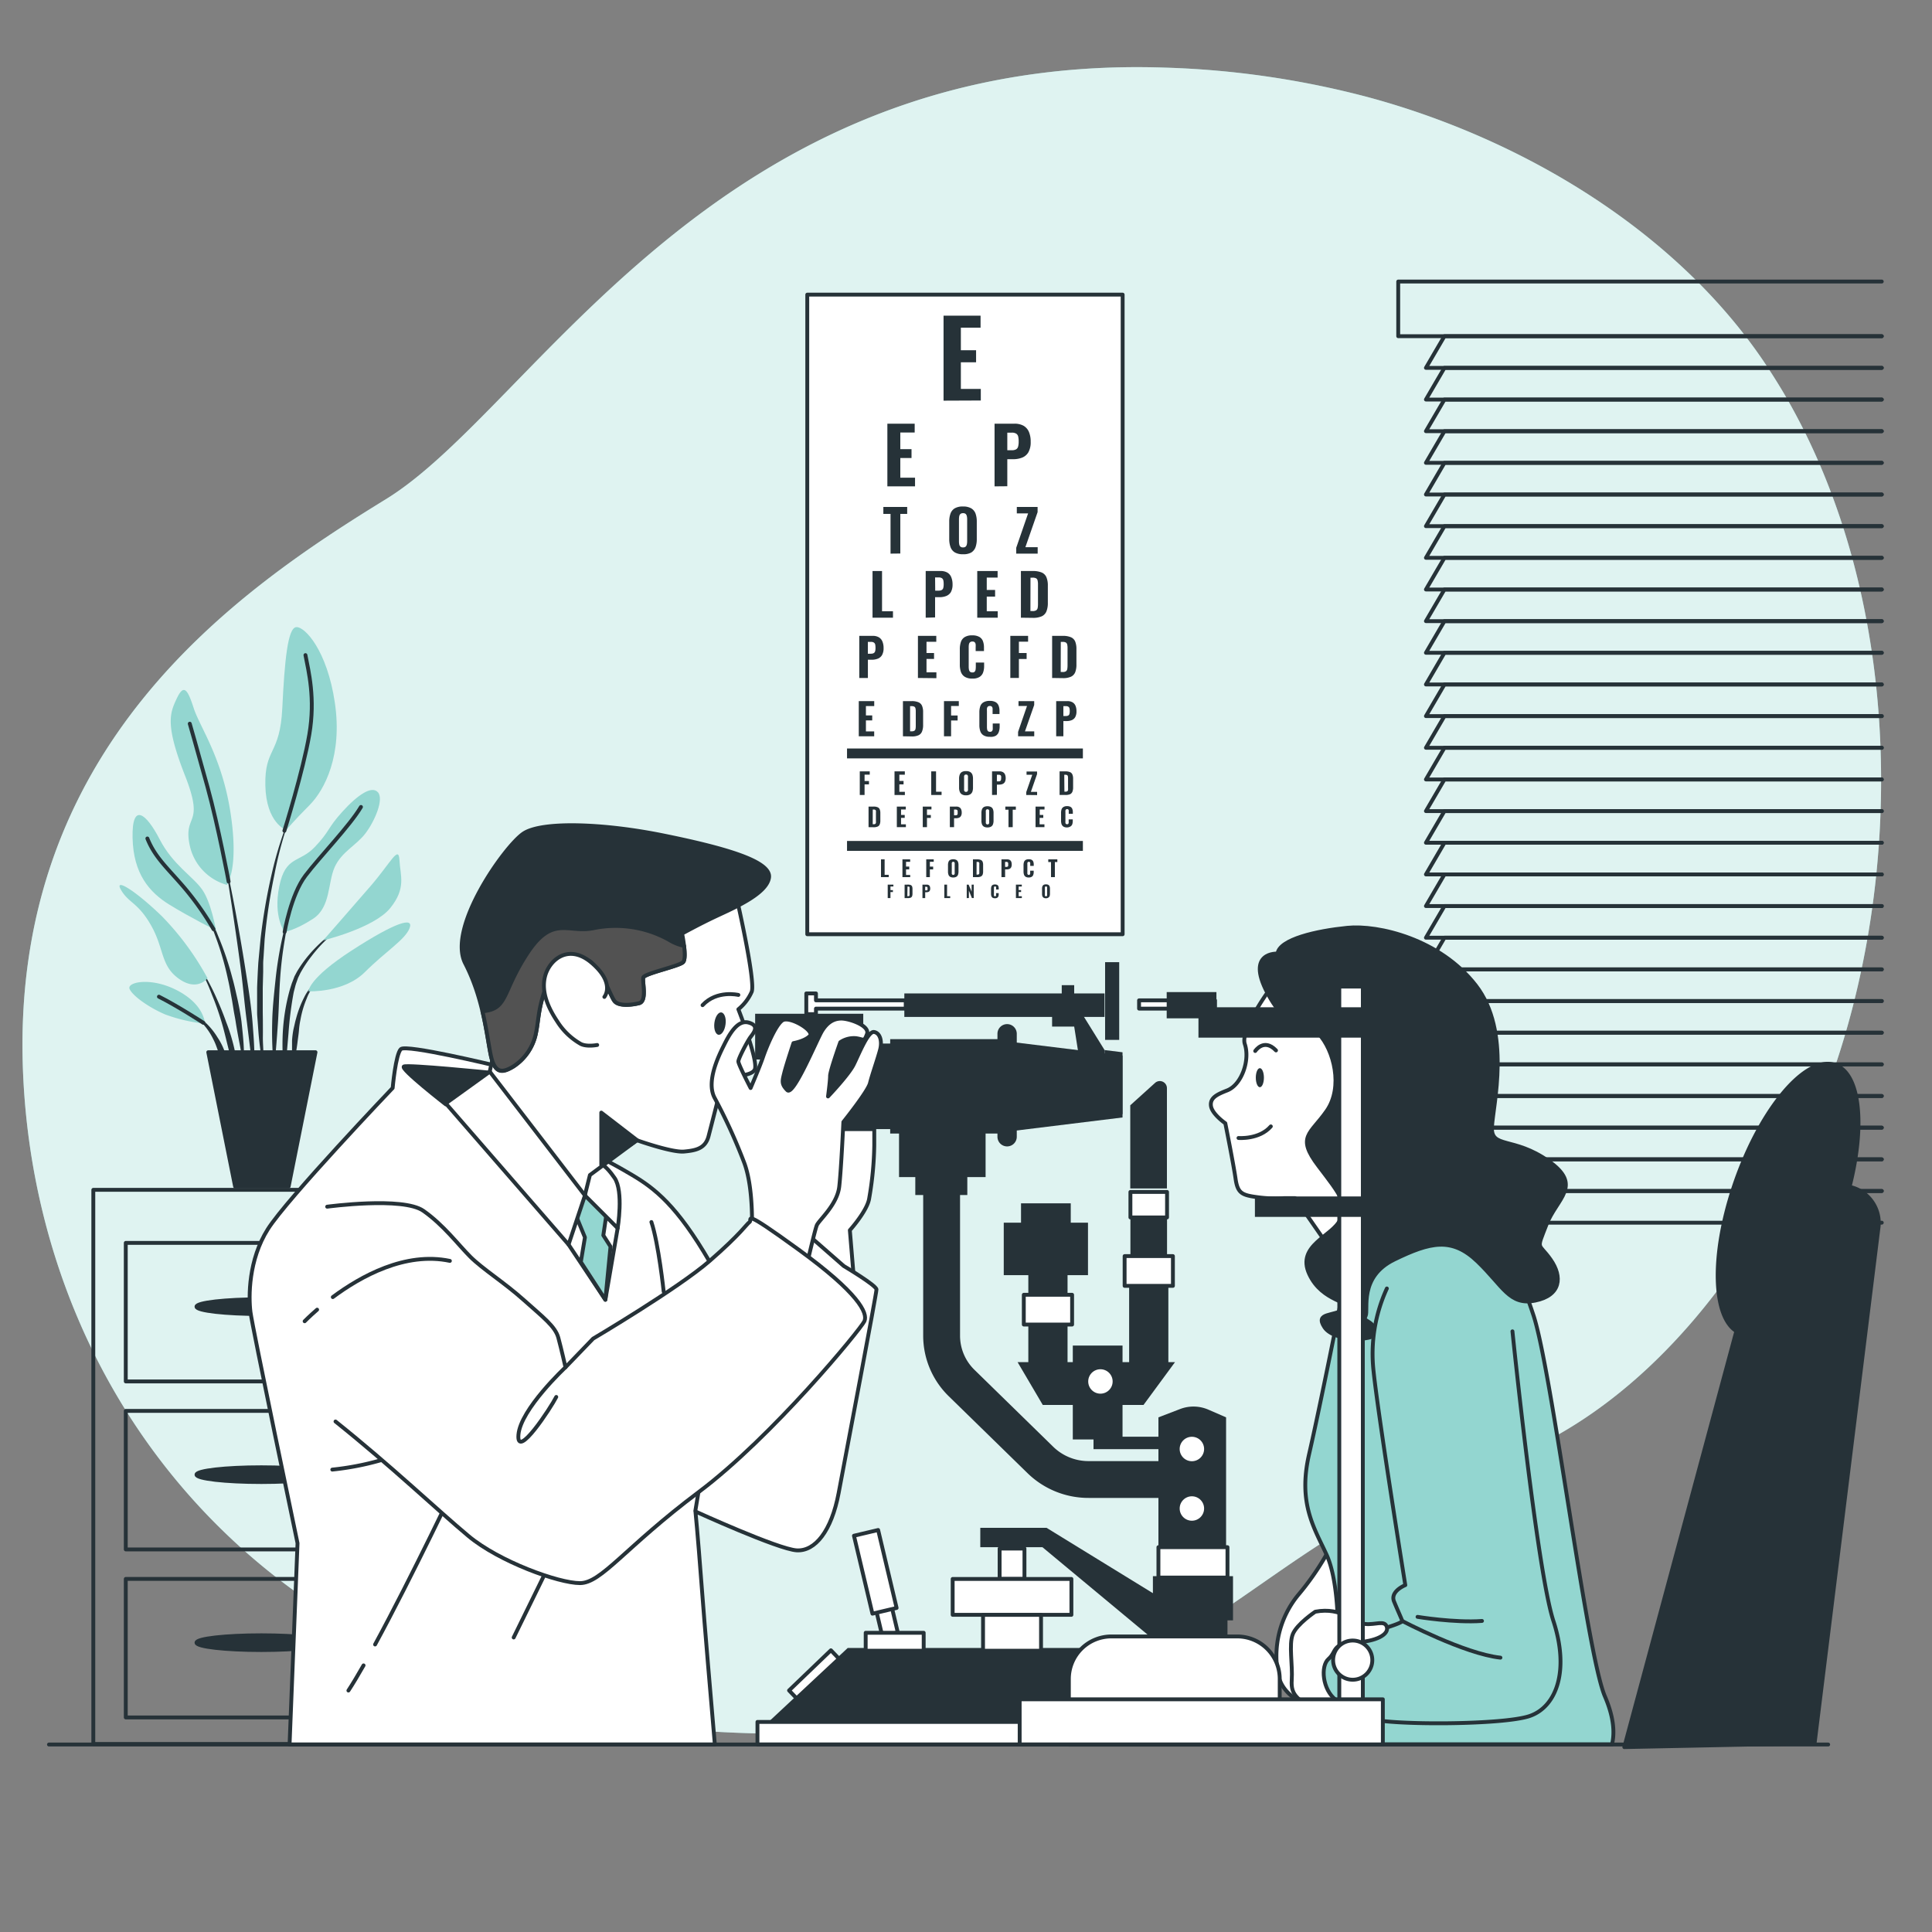 <svg xmlns="http://www.w3.org/2000/svg" viewBox="0 0 500 500"><rect x="0" y="0" width="500" height="500" fill="#808080" stroke="none"/><g id="freepik--background-simple--inject-154"><path d="M461.52,101.55q-2.38-4-5-7.9c-23.18-34.34-63.07-57.84-102.31-68.46a231.87,231.87,0,0,0-52.71-7.69c-116.62-3.95-163.07,88-201.61,111.68S2.07,193.41,6,278.4s65.22,165,183.81,170S316.33,400,382.54,380.19c43.82-13.08,75-57.26,90.2-98.09C493.52,226.46,492.54,154.19,461.52,101.55Z" style="fill:#93D6D0"></path><path d="M461.52,101.55q-2.38-4-5-7.9c-23.18-34.34-63.07-57.84-102.31-68.46a231.87,231.87,0,0,0-52.71-7.69c-116.62-3.95-163.07,88-201.61,111.68S2.07,193.41,6,278.4s65.22,165,183.81,170S316.33,400,382.54,380.19c43.82-13.08,75-57.26,90.2-98.09C493.52,226.46,492.54,154.19,461.52,101.55Z" style="fill:#fff;opacity:0.7"></path></g><g id="freepik--Window--inject-154"><polyline points="487 95.2 369.03 95.2 373.82 87.01 487 87.01" style="fill:none;stroke:#263238;stroke-linecap:round;stroke-linejoin:round"></polyline><polyline points="487 103.4 369.03 103.4 373.82 95.2 487 95.2" style="fill:none;stroke:#263238;stroke-linecap:round;stroke-linejoin:round"></polyline><polyline points="487 111.59 369.03 111.59 373.82 103.4 487 103.4" style="fill:none;stroke:#263238;stroke-linecap:round;stroke-linejoin:round"></polyline><polyline points="487 119.78 369.03 119.78 373.82 111.59 487 111.59" style="fill:none;stroke:#263238;stroke-linecap:round;stroke-linejoin:round"></polyline><polyline points="487 127.98 369.03 127.98 373.82 119.78 487 119.78" style="fill:none;stroke:#263238;stroke-linecap:round;stroke-linejoin:round"></polyline><polyline points="487 136.17 369.03 136.17 373.82 127.98 487 127.98" style="fill:none;stroke:#263238;stroke-linecap:round;stroke-linejoin:round"></polyline><polyline points="487 144.36 369.03 144.36 373.82 136.17 487 136.17" style="fill:none;stroke:#263238;stroke-linecap:round;stroke-linejoin:round"></polyline><polyline points="487 152.56 369.03 152.56 373.82 144.36 487 144.36" style="fill:none;stroke:#263238;stroke-linecap:round;stroke-linejoin:round"></polyline><polyline points="487 160.75 369.03 160.75 373.82 152.56 487 152.56" style="fill:none;stroke:#263238;stroke-linecap:round;stroke-linejoin:round"></polyline><polyline points="487 168.94 369.03 168.94 373.82 160.75 487 160.75" style="fill:none;stroke:#263238;stroke-linecap:round;stroke-linejoin:round"></polyline><polyline points="487 177.14 369.03 177.14 373.82 168.94 487 168.94" style="fill:none;stroke:#263238;stroke-linecap:round;stroke-linejoin:round"></polyline><polyline points="487 185.33 369.03 185.33 373.82 177.14 487 177.14" style="fill:none;stroke:#263238;stroke-linecap:round;stroke-linejoin:round"></polyline><polyline points="487 193.52 369.03 193.52 373.82 185.33 487 185.33" style="fill:none;stroke:#263238;stroke-linecap:round;stroke-linejoin:round"></polyline><polyline points="487 201.72 369.03 201.72 373.82 193.52 487 193.52" style="fill:none;stroke:#263238;stroke-linecap:round;stroke-linejoin:round"></polyline><polyline points="487 209.91 369.03 209.91 373.82 201.72 487 201.72" style="fill:none;stroke:#263238;stroke-linecap:round;stroke-linejoin:round"></polyline><polyline points="487 218.1 369.03 218.1 373.82 209.91 487 209.91" style="fill:none;stroke:#263238;stroke-linecap:round;stroke-linejoin:round"></polyline><polyline points="487 226.3 369.03 226.3 373.82 218.1 487 218.1" style="fill:none;stroke:#263238;stroke-linecap:round;stroke-linejoin:round"></polyline><polyline points="487 234.49 369.03 234.49 373.82 226.3 487 226.3" style="fill:none;stroke:#263238;stroke-linecap:round;stroke-linejoin:round"></polyline><polyline points="487 242.68 369.03 242.68 373.82 234.49 487 234.49" style="fill:none;stroke:#263238;stroke-linecap:round;stroke-linejoin:round"></polyline><polyline points="487 250.88 369.03 250.88 373.82 242.68 487 242.68" style="fill:none;stroke:#263238;stroke-linecap:round;stroke-linejoin:round"></polyline><polyline points="487 259.07 369.03 259.07 373.82 250.88 487 250.88" style="fill:none;stroke:#263238;stroke-linecap:round;stroke-linejoin:round"></polyline><polyline points="487 267.26 369.03 267.26 373.82 259.07 487 259.07" style="fill:none;stroke:#263238;stroke-linecap:round;stroke-linejoin:round"></polyline><polyline points="487 275.46 369.03 275.46 373.82 267.26 487 267.26" style="fill:none;stroke:#263238;stroke-linecap:round;stroke-linejoin:round"></polyline><polyline points="487 283.65 369.03 283.65 373.82 275.46 487 275.46" style="fill:none;stroke:#263238;stroke-linecap:round;stroke-linejoin:round"></polyline><polyline points="487 291.84 369.03 291.84 373.82 283.65 487 283.65" style="fill:none;stroke:#263238;stroke-linecap:round;stroke-linejoin:round"></polyline><polyline points="487 300.04 369.03 300.04 373.82 291.84 487 291.84" style="fill:none;stroke:#263238;stroke-linecap:round;stroke-linejoin:round"></polyline><polyline points="487 308.23 369.03 308.23 373.82 300.04 487 300.04" style="fill:none;stroke:#263238;stroke-linecap:round;stroke-linejoin:round"></polyline><polyline points="487 316.43 369.03 316.43 373.82 308.23 487 308.23" style="fill:none;stroke:#263238;stroke-linecap:round;stroke-linejoin:round"></polyline><polyline points="487 72.86 361.86 72.86 361.86 87.01 487 87.01" style="fill:none;stroke:#263238;stroke-linecap:round;stroke-linejoin:round"></polyline></g><g id="freepik--Plant--inject-154"><path d="M75.53,210.27h0a.08.08,0,0,0,0-.1.07.07,0,0,0-.1,0,98.32,98.32,0,0,0-5.13,16.08A149.31,149.31,0,0,0,67.43,243l-.4,4.22c-.06.7-.14,1.4-.19,2.11l-.12,2.11c-.06,1.41-.14,2.82-.18,4.23l0,4.24,0,2.12c0,.7.08,1.4.13,2.11.11,1.41.19,2.82.32,4.22.27,2.81.7,5.6,1.13,8.38,0,0,0,.07.07.06a.08.08,0,0,0,.08-.07h0c0-1.42-.07-2.82-.1-4.22s-.16-2.81-.14-4.21,0-2.8,0-4.21L68,262l0-2.1,0-4.2.11-4.2,0-2.1c0-.7.08-1.39.12-2.09l.26-4.19A150.77,150.77,0,0,1,71,226.45,97.69,97.69,0,0,1,75.53,210.27Z" style="fill:#263238"></path><path d="M76.13,232.22a.07.07,0,0,0,0-.09.06.06,0,0,0-.09,0,100.91,100.91,0,0,0-3,10.66,98.46,98.46,0,0,0-1.76,11c-.38,3.67-.79,7.35-.84,11a93.26,93.26,0,0,0,.39,11.08.09.09,0,0,0,.07.06.06.06,0,0,0,.08-.06c.43-3.68.69-7.35.94-11s.3-7.34.54-11A98,98,0,0,1,73.73,243,96.92,96.92,0,0,1,76.13,232.22Z" style="fill:#263238"></path><path d="M88.3,239.94a.07.07,0,0,0-.11,0A36.85,36.85,0,0,0,80.06,247a32.38,32.38,0,0,0-3.18,4.42l-.66,1.24L75.71,254c-.18.42-.31.86-.45,1.3s-.27.87-.39,1.31a52.35,52.35,0,0,0-1.69,10.73,63,63,0,0,0,.41,10.81.07.07,0,0,0,.07.07.08.08,0,0,0,.08-.07l.92-10.7A94.77,94.77,0,0,1,76,256.85c.1-.43.22-.85.33-1.28a12.28,12.28,0,0,1,.37-1.26l.44-1.24.56-1.17a31.79,31.79,0,0,1,2.91-4.42A36.92,36.92,0,0,1,88.27,240h0A.08.08,0,0,0,88.3,239.94Z" style="fill:#263238"></path><path d="M82.41,253.69a11.81,11.81,0,0,0-3.7,4.44,26.86,26.86,0,0,0-2.08,5.45c-.14.47-.26.94-.36,1.42l-.33,1.42a23.52,23.52,0,0,0-.36,2.89c0,1,0,1.94,0,2.91a25.68,25.68,0,0,0,.38,2.89.09.09,0,0,0,.06.06.08.08,0,0,0,.09-.06,24,24,0,0,0,.51-2.85c.16-.94.3-1.88.41-2.81s.27-1.87.34-2.81.2-1.87.4-2.79a25.54,25.54,0,0,1,1.59-5.4,12,12,0,0,1,3.1-4.64h0a.08.08,0,0,0,0-.1A.07.07,0,0,0,82.41,253.69Z" style="fill:#263238"></path><path d="M65.34,264.41c-.4-4.75-1.18-9.46-1.92-14.16s-1.56-9.39-2.42-14.06-1.82-9.34-2.83-14a.09.09,0,0,0-.09-.06.08.08,0,0,0-.06.09c.81,4.68,1.55,9.38,2.25,14.08s1.38,9.4,2,14.11,1,9.44,1.63,14.14l1.74,14.14a.07.07,0,0,0,.14,0c.06-1.19.06-2.39.09-3.58s0-2.38-.07-3.58C65.72,269.16,65.52,266.78,65.34,264.41Z" style="fill:#263238"></path><path d="M62.49,264.34c-.25-1.88-.6-3.75-1-5.62L60.87,256c-.22-.93-.43-1.85-.7-2.77a79.2,79.2,0,0,0-3.63-10.8L56,241.07l-.63-1.28c-.4-.86-.89-1.68-1.35-2.51a21.68,21.68,0,0,0-3.43-4.54.07.07,0,0,0-.1,0,.08.08,0,0,0,0,.1h0a21,21,0,0,1,3.14,4.65c.41.84.85,1.67,1.2,2.55l.56,1.29.49,1.32A76.51,76.51,0,0,1,59,253.47c.43,1.82.72,3.69,1.07,5.53l.45,2.78c.16.93.36,1.85.49,2.78.29,1.86.64,3.71,1,5.57s.63,3.72,1,5.58a.07.07,0,0,0,.07.06.08.08,0,0,0,.08-.07c0-1.9,0-3.8-.13-5.69S62.69,266.23,62.49,264.34Z" style="fill:#263238"></path><path d="M58.56,264.58c-.88-2.49-1.9-4.93-3-7.32a62.92,62.92,0,0,0-3.78-6.94.1.1,0,0,0-.1,0,.09.09,0,0,0,0,.11,62.82,62.82,0,0,1,3.23,7.15c1,2.43,1.84,4.89,2.57,7.4s1.27,5.05,1.94,7.56,1.26,5.05,2,7.6a.08.08,0,0,0,.08.05.07.07,0,0,0,.07-.07,37.31,37.31,0,0,0-.74-7.9A47.86,47.86,0,0,0,58.56,264.58Z" style="fill:#263238"></path><path d="M58.4,272.88a17.12,17.12,0,0,0-2.09-4.38,18.25,18.25,0,0,0-3.05-3.79,14.38,14.38,0,0,0-1.93-1.46,8.39,8.39,0,0,0-2.2-1,.07.07,0,0,0-.08,0,.08.08,0,0,0,0,.1h0a11.12,11.12,0,0,1,3.65,2.83,17,17,0,0,1,2.53,3.85c.72,1.36,1.1,2.87,1.72,4.28.28.72.56,1.44.88,2.16a18.26,18.26,0,0,0,1,2.2h0a.08.08,0,0,0,.15,0,19.74,19.74,0,0,0-.09-2.43C58.76,274.46,58.59,273.67,58.4,272.88Z" style="fill:#263238"></path><path d="M58.69,229a13.53,13.53,0,0,1-9.58-10.18c-1.79-8.38,4-4.79-1.19-18s-4-16.17-2.2-20,2.79-2.6,4.39,2.39,7.39,12.78,9.58,27.35S58.69,229,58.69,229Z" style="fill:#93D6D0"></path><path d="M74.06,214.83s-5.19-1.8-5.39-11.58,3.8-7.78,4.39-20,1.4-20.75,3.6-20.95,8,6,10,19.56-2.6,22.55-6.59,26.54S74.06,214.83,74.06,214.83Z" style="fill:#93D6D0"></path><path d="M55.9,240.78s-1.2-7.19-3.59-10.58-7.59-6.39-11-13-7.19-9.78-7-.4,4.39,14.17,9.58,17.36S55.9,240.78,55.9,240.78Z" style="fill:#93D6D0"></path><path d="M53.7,253.15a72,72,0,0,0-11.77-16c-7-6.78-12.58-10.17-10.58-6.78s4.39,3.19,7.78,9.18,2.4,10.38,7.19,13.77S53.7,253.15,53.7,253.15Z" style="fill:#93D6D0"></path><path d="M53.1,264.93c-.19-.6-.39-5-7.18-8.58s-13.17-2.2-12.38-.4,5,4.79,9.19,6.58A42.2,42.2,0,0,0,53.1,264.93Z" style="fill:#93D6D0"></path><path d="M73.66,241.18s-3-3.8-1.39-11.78,5.19-6,9.18-10.18,3.19-4.79,7.18-9.18,7.59-6.79,9.18-5-.79,7.39-3.19,10.58-6.19,4.79-8,8.78-1,10.38-5.59,13.37S73.66,241.18,73.66,241.18Z" style="fill:#93D6D0"></path><path d="M83.64,243.37S90.83,235.19,96,229.2s7.18-10.58,7.38-6.59S105.2,229.8,101,235,83.64,243.37,83.64,243.37Z" style="fill:#93D6D0"></path><path d="M79.85,256.55S79.65,253.35,91,246s16.16-8.79,15-5.79-6.19,6-11.58,11.38S79.85,256.55,79.85,256.55Z" style="fill:#93D6D0"></path><path d="M59.17,228.15s-2.67-14.32-5.47-24.5-4.59-16.36-4.59-16.36" style="fill:none;stroke:#263238;stroke-linecap:round;stroke-linejoin:round"></path><path d="M73.6,215s4.85-15.52,6.45-24.9-.2-16.37-1-20.56" style="fill:none;stroke:#263238;stroke-linecap:round;stroke-linejoin:round"></path><path d="M55.27,240.48A75.1,75.1,0,0,0,47.92,230c-4.4-5.19-7.79-8-9.78-13" style="fill:none;stroke:#263238;stroke-linecap:round;stroke-linejoin:round"></path><path d="M73.66,241.18s1.6-9.58,5.39-14.57,11.38-12.78,14.37-17.77" style="fill:none;stroke:#263238;stroke-linecap:round;stroke-linejoin:round"></path><path d="M52.64,264.71s-6.72-4.37-11.51-6.77" style="fill:none;stroke:#263238;stroke-linecap:round;stroke-linejoin:round"></path><polygon points="74.71 307.04 60.84 307.04 53.9 272.31 81.65 272.31 74.71 307.04" style="fill:#263238;stroke:#263238;stroke-linecap:round;stroke-linejoin:round"></polygon></g><g id="freepik--Furniture--inject-154"><rect x="24.15" y="307.93" width="86.91" height="143.41" style="fill:none;stroke:#263238;stroke-linecap:round;stroke-linejoin:round"></rect><rect x="32.55" y="321.66" width="70.18" height="35.85" style="fill:none;stroke:#263238;stroke-linecap:round;stroke-linejoin:round"></rect><ellipse cx="67.63" cy="338.16" rx="16.78" ry="1.91" style="fill:#263238;stroke:#263238;stroke-linecap:round;stroke-linejoin:round"></ellipse><rect x="32.55" y="365.14" width="70.18" height="35.85" style="fill:none;stroke:#263238;stroke-linecap:round;stroke-linejoin:round"></rect><path d="M84.42,381.64c0,1.05-7.52,1.91-16.79,1.91s-16.78-.86-16.78-1.91,7.52-1.91,16.78-1.91S84.42,380.59,84.42,381.64Z" style="fill:#263238;stroke:#263238;stroke-linecap:round;stroke-linejoin:round"></path><rect x="32.55" y="408.62" width="70.18" height="35.85" style="fill:none;stroke:#263238;stroke-linecap:round;stroke-linejoin:round"></rect><ellipse cx="67.63" cy="425.12" rx="16.78" ry="1.91" style="fill:#263238;stroke:#263238;stroke-linecap:round;stroke-linejoin:round"></ellipse></g><g id="freepik--Poster--inject-154"><rect x="208.92" y="76.25" width="81.62" height="165.53" style="fill:#fff;stroke:#263238;stroke-linecap:round;stroke-linejoin:round"></rect><path d="M244.19,103.69v-22h9.58V84.8h-5.1v5.84h3.94v3.12h-3.94v6.89h5.16v3Z" style="fill:#263238"></path><path d="M229.65,125.87V109.65h7.07v2.28H233v4.31h2.9v2.3H233v5.09h3.81v2.24Z" style="fill:#263238"></path><path d="M230.47,143.28V133h-1.86V131.2h6.17V133H233v10.25Z" style="fill:#263238"></path><path d="M249.22,143.44a4.08,4.08,0,0,1-2.1-.47A2.65,2.65,0,0,1,246,141.6a6.08,6.08,0,0,1-.34-2.12V135a6.08,6.08,0,0,1,.34-2.12,2.58,2.58,0,0,1,1.11-1.34,4.09,4.09,0,0,1,2.1-.46,4.15,4.15,0,0,1,2.13.47,2.64,2.64,0,0,1,1.12,1.34,6,6,0,0,1,.33,2.11v4.51a6.09,6.09,0,0,1-.33,2.12,2.71,2.71,0,0,1-1.12,1.37A4.15,4.15,0,0,1,249.22,143.44Zm0-1.77a1,1,0,0,0,.71-.22,1.14,1.14,0,0,0,.29-.58,3.81,3.81,0,0,0,.08-.78v-5.72a3.79,3.79,0,0,0-.08-.77,1.18,1.18,0,0,0-.29-.58,1,1,0,0,0-.71-.21,1,1,0,0,0-.67.21,1.11,1.11,0,0,0-.3.58,4.69,4.69,0,0,0-.07.77v5.72a3.84,3.84,0,0,0,.07.78,1,1,0,0,0,.29.58A.93.93,0,0,0,249.22,141.67Z" style="fill:#263238"></path><path d="M225.81,159.86V147.78h2.46v10.41h2.83v1.67Z" style="fill:#263238"></path><path d="M222.38,175.46v-10.9h3.46a3.06,3.06,0,0,1,1.6.37,2.25,2.25,0,0,1,.92,1.07,4.3,4.3,0,0,1,.31,1.7,3.6,3.6,0,0,1-.4,1.83,2.21,2.21,0,0,1-1.08.93,4.32,4.32,0,0,1-1.58.28h-1v4.72Zm2.22-6.28h.78a1.52,1.52,0,0,0,.75-.16.84.84,0,0,0,.36-.49,3.38,3.38,0,0,0,.09-.86,4.89,4.89,0,0,0-.07-.84.87.87,0,0,0-.33-.52,1.34,1.34,0,0,0-.81-.19h-.77Z" style="fill:#263238"></path><path d="M222.25,190.55v-9.1h4v1.28H224.1v2.42h1.63v1.29H224.1v2.85h2.14v1.26Z" style="fill:#263238"></path><path d="M222.51,205.74v-6.11h2.58v.85h-1.34v1.65h1.14V203h-1.14v2.74Z" style="fill:#263238"></path><path d="M231.5,205.74v-6.11h2.67v.86h-1.42v1.62h1.09V203h-1.09v1.92h1.43v.84Z" style="fill:#263238"></path><path d="M224.78,214.07v-5.33h1.3a2.56,2.56,0,0,1,1.06.18,1,1,0,0,1,.53.54,2.39,2.39,0,0,1,.16.95v1.94a2.51,2.51,0,0,1-.16,1,1,1,0,0,1-.53.56,2.41,2.41,0,0,1-1,.18Zm1.08-.76h.23a.74.74,0,0,0,.43-.09.48.48,0,0,0,.17-.28,3.09,3.09,0,0,0,0-.47v-2.19a2.48,2.48,0,0,0,0-.45.37.37,0,0,0-.18-.24.72.72,0,0,0-.41-.08h-.23Z" style="fill:#263238"></path><path d="M228,227v-4.6h.94v4H230V227Z" style="fill:#263238"></path><path d="M233.55,227v-4.6h2v.64h-1.07v1.23h.83V225h-.83v1.44h1.08V227Z" style="fill:#263238"></path><path d="M239.71,227v-4.6h1.94v.63h-1v1.25h.85V225h-.85V227Z" style="fill:#263238"></path><path d="M229.74,232.42v-3.48h1.47v.48h-.76v.94h.64v.5h-.64v1.56Z" style="fill:#263238"></path><path d="M234.11,232.42v-3.48H235a1.86,1.86,0,0,1,.7.11.72.72,0,0,1,.35.36,1.79,1.79,0,0,1,.1.62v1.27a1.91,1.91,0,0,1-.1.64.74.74,0,0,1-.35.37,1.58,1.58,0,0,1-.68.11Zm.71-.49H235a.52.52,0,0,0,.29-.06.29.29,0,0,0,.1-.19,2.36,2.36,0,0,0,0-.3v-1.44a1.12,1.12,0,0,0,0-.29.21.21,0,0,0-.11-.16.56.56,0,0,0-.27-.05h-.15Z" style="fill:#263238"></path><path d="M238.73,232.42v-3.48h1.1a1,1,0,0,1,.52.12.69.69,0,0,1,.29.34,1.44,1.44,0,0,1,.1.54,1.2,1.2,0,0,1-.13.59.69.69,0,0,1-.35.3,1.5,1.5,0,0,1-.5.08h-.32v1.51Zm.71-2h.25a.54.54,0,0,0,.24,0,.31.31,0,0,0,.11-.16,1,1,0,0,0,0-.28,1.84,1.84,0,0,0,0-.26.3.3,0,0,0-.11-.17.43.43,0,0,0-.26-.06h-.24Z" style="fill:#263238"></path><path d="M244.39,232.42v-3.48h.71v3h.81v.48Z" style="fill:#263238"></path><path d="M250.19,232.42v-3.48h.49l.78,1.82v-1.82H252v3.48h-.47l-.78-1.92v1.92Z" style="fill:#263238"></path><path d="M257.5,232.47a1.21,1.21,0,0,1-.62-.14.79.79,0,0,1-.31-.41,1.87,1.87,0,0,1-.09-.61v-1.25a1.89,1.89,0,0,1,.09-.62.73.73,0,0,1,.31-.4,1.12,1.12,0,0,1,.62-.14,1.17,1.17,0,0,1,.58.12.66.66,0,0,1,.31.35,1.74,1.74,0,0,1,.08.53v.3h-.68v-.33a1.64,1.64,0,0,0,0-.23.33.33,0,0,0-.07-.17.27.27,0,0,0-.2-.07.28.28,0,0,0-.2.07.31.31,0,0,0-.09.18,1.85,1.85,0,0,0,0,.24v1.59a.94.94,0,0,0,0,.25.34.34,0,0,0,.09.17.27.27,0,0,0,.19.06.24.24,0,0,0,.2-.07.3.3,0,0,0,.07-.18,1.64,1.64,0,0,0,0-.23v-.34h.68v.29a1.53,1.53,0,0,1-.08.54.78.78,0,0,1-.3.37A1.1,1.1,0,0,1,257.5,232.47Z" style="fill:#263238"></path><path d="M262.92,232.42v-3.48h1.52v.49h-.81v.92h.63v.5h-.63v1.09h.82v.48Z" style="fill:#263238"></path><path d="M270.7,232.47a1.1,1.1,0,0,1-.61-.14.83.83,0,0,1-.32-.39,1.82,1.82,0,0,1-.09-.61V230a1.82,1.82,0,0,1,.09-.61.83.83,0,0,1,.32-.39,1.2,1.2,0,0,1,.61-.13,1.18,1.18,0,0,1,.61.13.79.79,0,0,1,.33.39,1.82,1.82,0,0,1,.09.61v1.3a1.82,1.82,0,0,1-.09.61.79.79,0,0,1-.33.39A1.08,1.08,0,0,1,270.7,232.47Zm0-.51a.28.28,0,0,0,.2-.06.31.31,0,0,0,.09-.17,1.64,1.64,0,0,0,0-.23v-1.64a1.64,1.64,0,0,0,0-.23.28.28,0,0,0-.29-.23.26.26,0,0,0-.19.07.28.28,0,0,0-.09.16,1.64,1.64,0,0,0,0,.23v1.64a1.64,1.64,0,0,0,0,.23.24.24,0,0,0,.28.23Z" style="fill:#263238"></path><path d="M246.69,227.09a1.55,1.55,0,0,1-.8-.18,1,1,0,0,1-.42-.52,2.22,2.22,0,0,1-.13-.81v-1.72a2.13,2.13,0,0,1,.13-.8.89.89,0,0,1,.42-.51,1.89,1.89,0,0,1,1.61,0,1,1,0,0,1,.43.51,2.35,2.35,0,0,1,.13.8v1.72a2.46,2.46,0,0,1-.13.81,1,1,0,0,1-.43.52A1.57,1.57,0,0,1,246.69,227.09Zm0-.67a.37.37,0,0,0,.27-.09.38.38,0,0,0,.11-.22,1.39,1.39,0,0,0,0-.3v-2.17a1.39,1.39,0,0,0,0-.3.42.42,0,0,0-.11-.22.41.41,0,0,0-.27-.08.36.36,0,0,0-.25.08.43.43,0,0,0-.12.22,1.39,1.39,0,0,0,0,.3v2.17a1.39,1.39,0,0,0,0,.3.38.38,0,0,0,.11.22A.36.36,0,0,0,246.69,226.42Z" style="fill:#263238"></path><path d="M251.8,227v-4.6h1.12a2.23,2.23,0,0,1,.91.15.9.9,0,0,1,.47.47,2.14,2.14,0,0,1,.13.82v1.68a2.25,2.25,0,0,1-.13.84.94.94,0,0,1-.46.48,2,2,0,0,1-.9.16Zm.93-.65h.2a.57.57,0,0,0,.37-.09.33.33,0,0,0,.14-.24,2.25,2.25,0,0,0,0-.4v-1.9a1.29,1.29,0,0,0,0-.38.34.34,0,0,0-.14-.22.84.84,0,0,0-.36-.06h-.2Z" style="fill:#263238"></path><path d="M266.24,227.09a1.47,1.47,0,0,1-.81-.19,1,1,0,0,1-.42-.54,2.41,2.41,0,0,1-.12-.8v-1.65a2.49,2.49,0,0,1,.12-.82,1,1,0,0,1,.42-.53,1.47,1.47,0,0,1,.81-.19,1.5,1.5,0,0,1,.77.16.92.92,0,0,1,.4.47,1.86,1.86,0,0,1,.12.7v.39h-.91v-.44a2.64,2.64,0,0,0,0-.29.4.4,0,0,0-.09-.23.34.34,0,0,0-.27-.09.37.37,0,0,0-.27.09.45.45,0,0,0-.11.24,2.88,2.88,0,0,0,0,.32v2.09a1.72,1.72,0,0,0,0,.34.4.4,0,0,0,.12.22.37.37,0,0,0,.25.08.33.33,0,0,0,.26-.09.53.53,0,0,0,.1-.24,3,3,0,0,0,0-.31v-.45h.91v.38a1.92,1.92,0,0,1-.12.71.9.9,0,0,1-.39.49A1.43,1.43,0,0,1,266.24,227.09Z" style="fill:#263238"></path><path d="M259.18,227v-4.6h1.46a1.37,1.37,0,0,1,.68.15,1.07,1.07,0,0,1,.39.45,1.94,1.94,0,0,1,.12.72,1.5,1.5,0,0,1-.16.77.94.94,0,0,1-.46.4,1.75,1.75,0,0,1-.67.11h-.42v2Zm.94-2.65h.33a.65.65,0,0,0,.31-.07.28.28,0,0,0,.15-.21,1.19,1.19,0,0,0,0-.36,1.69,1.69,0,0,0,0-.35.34.34,0,0,0-.14-.22.52.52,0,0,0-.34-.08h-.32Z" style="fill:#263238"></path><path d="M272,227v-3.9h-.71v-.7h2.35v.7H273V227Z" style="fill:#263238"></path><path d="M232.1,214.07v-5.33h2.32v.75h-1.23v1.42h.95v.75h-.95v1.67h1.25v.74Z" style="fill:#263238"></path><path d="M238.81,214.07v-5.33h2.25v.74H239.9v1.44h1v.76h-1v2.39Z" style="fill:#263238"></path><path d="M245.82,214.07v-5.33h1.69a1.5,1.5,0,0,1,.78.19,1.1,1.1,0,0,1,.45.52,2.05,2.05,0,0,1,.15.83,1.71,1.71,0,0,1-.19.89,1.07,1.07,0,0,1-.53.46,2.07,2.07,0,0,1-.77.13h-.49v2.31Zm1.09-3.07h.38a.69.69,0,0,0,.36-.08.37.37,0,0,0,.18-.24,1.66,1.66,0,0,0,0-.42,2.25,2.25,0,0,0,0-.4.46.46,0,0,0-.16-.26.72.72,0,0,0-.4-.09h-.37Z" style="fill:#263238"></path><path d="M255.55,214.14a1.74,1.74,0,0,1-.92-.21,1.17,1.17,0,0,1-.49-.6,2.61,2.61,0,0,1-.15-.94v-2a2.61,2.61,0,0,1,.15-.94,1.18,1.18,0,0,1,.49-.59,1.85,1.85,0,0,1,.92-.2,1.79,1.79,0,0,1,.94.21,1.06,1.06,0,0,1,.49.59,2.52,2.52,0,0,1,.15.93v2a2.61,2.61,0,0,1-.15.94,1.12,1.12,0,0,1-.49.6A1.79,1.79,0,0,1,255.55,214.14Zm0-.78a.4.4,0,0,0,.31-.1A.51.51,0,0,0,256,213a1.9,1.9,0,0,0,0-.35v-2.52a1.87,1.87,0,0,0,0-.34.51.51,0,0,0-.14-.25.44.44,0,0,0-.31-.1.4.4,0,0,0-.29.1.43.43,0,0,0-.13.25,1.86,1.86,0,0,0,0,.34v2.52a1.9,1.9,0,0,0,0,.35.5.5,0,0,0,.13.25A.4.4,0,0,0,255.55,213.36Z" style="fill:#263238"></path><path d="M261,214.07v-4.52h-.82v-.81h2.72v.81h-.81v4.52Z" style="fill:#263238"></path><path d="M268,214.07v-5.33h2.32v.75h-1.24v1.42H270v.75h-.95v1.67h1.25v.74Z" style="fill:#263238"></path><path d="M276.15,214.14a1.69,1.69,0,0,1-.93-.22,1.25,1.25,0,0,1-.49-.62,2.94,2.94,0,0,1-.13-.93v-1.91a3,3,0,0,1,.13-1,1.19,1.19,0,0,1,.49-.61,1.69,1.69,0,0,1,.93-.22,1.75,1.75,0,0,1,.9.19,1.05,1.05,0,0,1,.46.54,2.21,2.21,0,0,1,.14.81v.44h-1.06v-.5c0-.12,0-.23,0-.34a.48.48,0,0,0-.11-.26.39.39,0,0,0-.31-.11.4.4,0,0,0-.31.11.49.49,0,0,0-.13.27,2.13,2.13,0,0,0,0,.37v2.42a2.13,2.13,0,0,0,0,.39.41.41,0,0,0,.14.26.42.42,0,0,0,.29.09.38.38,0,0,0,.3-.1.48.48,0,0,0,.11-.28,2.06,2.06,0,0,0,0-.36v-.52h1.06v.44a2.58,2.58,0,0,1-.13.83,1.06,1.06,0,0,1-.46.56A1.66,1.66,0,0,1,276.15,214.14Z" style="fill:#263238"></path><path d="M241,205.74v-6.11h1.25v5.27h1.43v.84Z" style="fill:#263238"></path><path d="M250,205.83a1.93,1.93,0,0,1-1.06-.25,1.32,1.32,0,0,1-.56-.69,2.86,2.86,0,0,1-.17-1.07v-2.28a2.86,2.86,0,0,1,.17-1.07,1.3,1.3,0,0,1,.56-.68,2,2,0,0,1,1.06-.23,2.06,2.06,0,0,1,1.08.23,1.41,1.41,0,0,1,.57.68,3.09,3.09,0,0,1,.16,1.07v2.28a3.09,3.09,0,0,1-.16,1.07,1.39,1.39,0,0,1-.57.69A2,2,0,0,1,250,205.83Zm0-.9a.53.53,0,0,0,.36-.11.61.61,0,0,0,.15-.3,2.34,2.34,0,0,0,0-.39v-2.89a2.34,2.34,0,0,0,0-.39.62.62,0,0,0-.15-.29.49.49,0,0,0-.36-.11.45.45,0,0,0-.34.11.62.62,0,0,0-.15.29,2.38,2.38,0,0,0,0,.39v2.89a2.38,2.38,0,0,0,0,.39.45.45,0,0,0,.49.41Z" style="fill:#263238"></path><path d="M256.74,205.74v-6.11h1.94a1.71,1.71,0,0,1,.9.21,1.27,1.27,0,0,1,.52.6,2.44,2.44,0,0,1,.17.95,2.1,2.1,0,0,1-.22,1,1.24,1.24,0,0,1-.61.52,2.42,2.42,0,0,1-.88.15H258v2.65Zm1.25-3.52h.44a.82.82,0,0,0,.42-.09.51.51,0,0,0,.2-.27,2.17,2.17,0,0,0,.05-.49,2,2,0,0,0,0-.46.48.48,0,0,0-.19-.3.75.75,0,0,0-.45-.1H258Z" style="fill:#263238"></path><path d="M265.59,205.74V205l1.56-4.49h-1.48v-.85h2.72v.68l-1.6,4.59h1.61v.84Z" style="fill:#263238"></path><path d="M274.22,205.74v-6.11h1.5a3,3,0,0,1,1.21.2,1.14,1.14,0,0,1,.61.63,2.78,2.78,0,0,1,.18,1.09v2.22a3,3,0,0,1-.18,1.12,1.23,1.23,0,0,1-.6.65,2.94,2.94,0,0,1-1.19.2Zm1.25-.86h.26a.9.9,0,0,0,.5-.11.54.54,0,0,0,.18-.33,2.66,2.66,0,0,0,0-.53v-2.52a2.3,2.3,0,0,0-.05-.51.42.42,0,0,0-.2-.28.92.92,0,0,0-.48-.09h-.25Z" style="fill:#263238"></path><path d="M233.68,190.55v-9.1h2.23a4.37,4.37,0,0,1,1.8.3,1.74,1.74,0,0,1,.92.93,4.15,4.15,0,0,1,.27,1.62v3.32a4.36,4.36,0,0,1-.27,1.66,1.78,1.78,0,0,1-.91,1,4,4,0,0,1-1.77.31Zm1.85-1.29h.4a1.23,1.23,0,0,0,.73-.16.73.73,0,0,0,.28-.49,4.3,4.3,0,0,0,.06-.79v-3.75a3,3,0,0,0-.08-.76.65.65,0,0,0-.29-.42,1.4,1.4,0,0,0-.71-.14h-.39Z" style="fill:#263238"></path><path d="M244.3,190.55v-9.1h3.84v1.26h-2v2.46h1.69v1.29h-1.69v4.09Z" style="fill:#263238"></path><path d="M256.12,190.68a2.89,2.89,0,0,1-1.6-.39,1.94,1.94,0,0,1-.82-1.06,4.73,4.73,0,0,1-.24-1.58v-3.27a4.85,4.85,0,0,1,.24-1.62,1.88,1.88,0,0,1,.82-1,3,3,0,0,1,1.6-.37,3,3,0,0,1,1.54.32,1.8,1.8,0,0,1,.78.92,3.72,3.72,0,0,1,.23,1.39v.76h-1.79v-.85a5.3,5.3,0,0,0,0-.59.77.77,0,0,0-.18-.45.66.66,0,0,0-.53-.18.73.73,0,0,0-.54.18.89.89,0,0,0-.21.47,4.09,4.09,0,0,0,0,.63v4.14a3.33,3.33,0,0,0,.06.67.81.81,0,0,0,.23.44.76.76,0,0,0,.5.15.67.67,0,0,0,.52-.18.88.88,0,0,0,.19-.46,6.06,6.06,0,0,0,0-.62v-.89h1.79v.75a4.11,4.11,0,0,1-.22,1.42,1.89,1.89,0,0,1-.78,1A2.8,2.8,0,0,1,256.12,190.68Z" style="fill:#263238"></path><path d="M263.48,190.55v-1.14l2.31-6.7h-2.2v-1.26h4.06v1l-2.39,6.83h2.4v1.26Z" style="fill:#263238"></path><path d="M273.34,190.55v-9.1h2.89a2.56,2.56,0,0,1,1.34.31,1.87,1.87,0,0,1,.77.89,3.54,3.54,0,0,1,.25,1.42,3,3,0,0,1-.33,1.53,1.87,1.87,0,0,1-.91.78,3.56,3.56,0,0,1-1.31.23h-.84v3.94Zm1.86-5.25h.65a1.17,1.17,0,0,0,.62-.13.62.62,0,0,0,.3-.41,2.75,2.75,0,0,0,.08-.72,3.4,3.4,0,0,0-.06-.69.71.71,0,0,0-.28-.44,1.08,1.08,0,0,0-.67-.16h-.64Z" style="fill:#263238"></path><path d="M237.56,175.46v-10.9h4.75v1.53h-2.53V169h1.95v1.54h-1.95V174h2.56v1.51Z" style="fill:#263238"></path><path d="M251.6,175.61a3.45,3.45,0,0,1-1.92-.46,2.42,2.42,0,0,1-1-1.27,5.7,5.7,0,0,1-.28-1.89v-3.92a5.89,5.89,0,0,1,.28-1.94,2.35,2.35,0,0,1,1-1.26,3.55,3.55,0,0,1,1.92-.44,3.61,3.61,0,0,1,1.83.39,2.13,2.13,0,0,1,.95,1.1,4.64,4.64,0,0,1,.27,1.65v.92H252.5v-1a5.33,5.33,0,0,0,0-.71,1,1,0,0,0-.22-.54.8.8,0,0,0-.63-.21.85.85,0,0,0-.64.22,1,1,0,0,0-.26.56,4.47,4.47,0,0,0-.05.76v4.95a3.84,3.84,0,0,0,.07.8,1,1,0,0,0,.28.53.9.9,0,0,0,.6.18.76.76,0,0,0,.61-.21,1.06,1.06,0,0,0,.23-.56,5.74,5.74,0,0,0,.05-.74v-1.06h2.15v.9a4.87,4.87,0,0,1-.27,1.69,2.24,2.24,0,0,1-.93,1.15A3.31,3.31,0,0,1,251.6,175.61Z" style="fill:#263238"></path><path d="M261.47,175.46v-10.9h4.6v1.51h-2.38V169h2v1.55h-2v4.9Z" style="fill:#263238"></path><path d="M272.29,175.46v-10.9H275a5.26,5.26,0,0,1,2.16.36,2.09,2.09,0,0,1,1.1,1.11,5.16,5.16,0,0,1,.32,1.95v4a5.35,5.35,0,0,1-.32,2,2.19,2.19,0,0,1-1.09,1.15,4.86,4.86,0,0,1-2.12.37Zm2.22-1.55H275a1.53,1.53,0,0,0,.88-.19.94.94,0,0,0,.33-.58,6.17,6.17,0,0,0,.07-.95V167.7a3.71,3.71,0,0,0-.09-.91.83.83,0,0,0-.35-.51,1.7,1.7,0,0,0-.86-.16h-.45Z" style="fill:#263238"></path><path d="M239.57,159.86V147.78h3.83a3.38,3.38,0,0,1,1.78.41,2.41,2.41,0,0,1,1,1.18,4.82,4.82,0,0,1,.34,1.88,4,4,0,0,1-.44,2,2.5,2.5,0,0,1-1.21,1,4.66,4.66,0,0,1-1.74.3H242v5.24Zm2.46-7h.87a1.67,1.67,0,0,0,.82-.17.86.86,0,0,0,.4-.54,3.67,3.67,0,0,0,.1-1,4,4,0,0,0-.08-.92,1,1,0,0,0-.36-.59,1.62,1.62,0,0,0-.9-.2H242Z" style="fill:#263238"></path><path d="M252.91,159.86V147.78h5.27v1.7h-2.81v3.2h2.16v1.72h-2.16v3.79h2.84v1.67Z" style="fill:#263238"></path><path d="M264.21,159.86V147.78h3a5.93,5.93,0,0,1,2.4.39,2.33,2.33,0,0,1,1.21,1.24,5.51,5.51,0,0,1,.36,2.15V156a5.8,5.8,0,0,1-.36,2.21,2.42,2.42,0,0,1-1.2,1.28,5.51,5.51,0,0,1-2.35.41Zm2.46-1.72h.52a1.72,1.72,0,0,0,1-.21,1,1,0,0,0,.37-.65,6.19,6.19,0,0,0,.07-1.05v-5a4,4,0,0,0-.1-1,.88.88,0,0,0-.38-.56,2,2,0,0,0-.95-.17h-.51Z" style="fill:#263238"></path><path d="M263,143.28v-1.52l3.07-8.89h-2.92V131.2h5.38v1.34l-3.16,9.07h3.18v1.67Z" style="fill:#263238"></path><path d="M257.39,125.87V109.65h5.14a4.7,4.7,0,0,1,2.39.55,3.39,3.39,0,0,1,1.37,1.59,6.4,6.4,0,0,1,.45,2.53,5.31,5.31,0,0,1-.59,2.72,3.27,3.27,0,0,1-1.62,1.39,6.3,6.3,0,0,1-2.34.41h-1.5v7Zm3.3-9.35h1.16a2.24,2.24,0,0,0,1.11-.23,1.16,1.16,0,0,0,.53-.73,4.62,4.62,0,0,0,.14-1.28,5.42,5.42,0,0,0-.11-1.24,1.24,1.24,0,0,0-.49-.79,2.08,2.08,0,0,0-1.2-.28h-1.14Z" style="fill:#263238"></path><rect x="219.21" y="193.71" width="61.04" height="2.56" style="fill:#263238"></rect><rect x="219.21" y="217.64" width="61.04" height="2.56" style="fill:#263238"></rect></g><g id="freepik--Seat--inject-154"><path d="M478.67,307.15c4.23-16.6,2.57-30.25-4.38-31.72-7.8-1.66-19.28,12.64-25.65,31.92-5.82,17.63-5.35,33.31.73,37.14l-29,107.66,49.25-1L486.11,318A9.55,9.55,0,0,0,478.67,307.15Z" style="fill:#263238;stroke:#263238;stroke-linecap:round;stroke-linejoin:round"></path></g><g id="freepik--character-2--inject-154"><path d="M328,256.89s-7,9.76-5.85,13.29c1.41,4.17-.8,10.51-4.51,12-2.54,1-4.51,1.86-4.25,4s3.72,4.52,3.72,4.52,2.12,10.61,2.65,14.33,1.59,4.26,5.58,4.79a34.21,34.21,0,0,0,6.91.26h2.93l11.43,16.48,6.91-8s-6.91-12.76-3.72-26.58,10.36-16,3.19-25.52S333.54,252.9,328,256.89Z" style="fill:#fff;stroke:#263238;stroke-linecap:round;stroke-linejoin:round"></path><path d="M327.1,278.9c0,1.36-.47,2.47-1.05,2.47S325,280.26,325,278.9s.47-2.46,1.05-2.46S327.1,277.54,327.1,278.9Z" style="fill:#263238"></path><path d="M320.52,294.51s5.38.45,8.37-3" style="fill:none;stroke:#263238;stroke-linecap:round;stroke-linejoin:round"></path><path d="M324.85,272s2.25-3.43,5.38-.15" style="fill:none;stroke:#263238;stroke-linecap:round;stroke-linejoin:round"></path><path d="M343.3,402.29a70.14,70.14,0,0,1-7.41,10.59,24.9,24.9,0,0,0-5,20.91c1.59,6.35,9.53,8.74,14.3,9.53s8.47,2.65,9.53-7.41-2.92-26.21-6.36-29.65S343.3,402.29,343.3,402.29Z" style="fill:#fff;stroke:#263238;stroke-linecap:round;stroke-linejoin:round"></path><path d="M346,427.44c-.4,3.84-.19,17.69-.07,24h71.25c.63-2.49.7-6.52-1.82-12.39-4.77-11.12-13.7-84.24-18.53-98.75-4.5-13.5-6.06-14.73-15.36-20.38-13.5-8.21-28.85,3.17-31.23,7.41A32,32,0,0,0,347,336.9s-5.29,26.74-8.21,39.45,1.33,19.06,4.5,25.94S346.48,422.41,346,427.44Z" style="fill:#93D6D0;stroke:#263238;stroke-linecap:round;stroke-linejoin:round"></path><path d="M330.62,246.79s-8.24-.53-2.66,10.1,9.3,6.38,13.29,10.63,6.38,13.82,2.13,19.94-8,6.64-2.13,14.35,7.44,9.57,5.58,13.83-11.43,6.64-8,14.08,11.43,6.92,9,9-7.7.8-5.05,4.79,14.62,3.72,13.3.79-3.46-2.12-2.66-3.72-1.86-10.1,7.44-14.62,14.89-5.85,21.53.53,8.24,11.43,14.89,10.11,7.18-6.12,4-10.64-3.73-2.12-1.07-9,9.57-10.1.53-16.48-14.88-3.19-14.62-8.77S391.22,267,381.92,255s-25.25-15.69-33.23-14.89S331.15,243.07,330.62,246.79Z" style="fill:#263238;stroke:#263238;stroke-linecap:round;stroke-linejoin:round"></path><path d="M358.92,333.46a40.52,40.52,0,0,0-3.44,21.44c1.32,12.44,8.21,55.33,8.21,55.33s-4,1.59-2.91,4.24,1.85,4.23,2.11,5-10.59,3.7-14.82,4.76-8.21,6.09-7.15,11.38,8.74,7.68,14,9.27,34.15,1.59,41-.79,10.33-11.65,6.09-24.62-10.59-74.92-10.59-74.92" style="fill:#93D6D0;stroke:#263238;stroke-linecap:round;stroke-linejoin:round"></path><path d="M362.89,419.5S379,428,388.31,429" style="fill:none;stroke:#263238;stroke-linecap:round;stroke-linejoin:round"></path><path d="M366.86,418.44s9.53,1.58,16.68,1.06" style="fill:none;stroke:#263238;stroke-linecap:round;stroke-linejoin:round"></path><path d="M340.39,417.11s-4.76,3.18-5.82,5.83,0,7.94-.27,11.91,1.59,5.29,7.94,8.47,11.39,4,10.33,1.59-3.44-2.38-6.88-5-4-8.74-1.86-10.59.8-4,6.62-4.24,9-2.11,8.47-4-2.91-.53-5.56-.79S347.27,415.79,340.39,417.11Z" style="fill:#fff;stroke:#263238;stroke-linecap:round;stroke-linejoin:round"></path></g><g id="freepik--Device--inject-154"><path d="M306.23,387.66h-24.5a22.55,22.55,0,0,1-15.86-6.46l-20.38-19.9a21.9,21.9,0,0,1-6.57-15.59V306.78a4.77,4.77,0,0,1,9.54,0v38.93a12.33,12.33,0,0,0,3.69,8.76l20.38,19.91a13.07,13.07,0,0,0,9.2,3.75h24.5a4.77,4.77,0,1,1,0,9.53Z" style="fill:#263238"></path><polygon points="290.51 289.2 262.63 292.63 262.63 269.76 290.51 273.19 290.51 289.2" style="fill:#263238"></polygon><polygon points="285.86 288.91 290.51 288.34 290.51 272.33 285.86 271.75 285.86 288.91" style="fill:#263238"></polygon><rect x="230.38" y="268.93" width="28.31" height="24.43" style="fill:#263238"></rect><rect x="200.89" y="270.07" width="30.45" height="22.14" style="fill:#263238"></rect><rect x="195.43" y="262.36" width="27.98" height="11.84" style="fill:#263238"></rect><path d="M260.64,296.69h0a2.5,2.5,0,0,1-2.5-2.5V267.54a2.5,2.5,0,0,1,2.5-2.5h0a2.5,2.5,0,0,1,2.5,2.5v26.65A2.5,2.5,0,0,1,260.64,296.69Z" style="fill:#263238"></path><rect x="232.67" y="292.84" width="22.4" height="11.79" style="fill:#263238"></rect><rect x="236.88" y="304.27" width="13.46" height="5" style="fill:#263238"></rect><path d="M317.31,400.41H299.8v-33.6l5.6-2.15a9.68,9.68,0,0,1,7.31.15l4.6,2Z" style="fill:#263238"></path><path d="M312.12,375a3.66,3.66,0,1,0-3.66,3.66A3.66,3.66,0,0,0,312.12,375Z" style="fill:#fff;stroke:#263238;stroke-linecap:round;stroke-linejoin:round"></path><circle cx="308.46" cy="390.4" r="3.66" style="fill:#fff;stroke:#263238;stroke-linecap:round;stroke-linejoin:round"></circle><rect x="299.8" y="400.41" width="17.87" height="7.86" style="fill:#fff;stroke:#263238;stroke-linecap:round;stroke-linejoin:round"></rect><rect x="299.8" y="407.91" width="17.87" height="22.89" style="fill:#263238"></rect><rect x="298.37" y="407.91" width="20.73" height="11.44" style="fill:#263238"></rect><rect x="203.74" y="431.61" width="15.01" height="4.65" transform="translate(-241.64 267.14) rotate(-43.82)" style="fill:#fff;stroke:#263238;stroke-linecap:round;stroke-linejoin:round"></rect><polygon points="219.39 426.49 319.45 426.49 319.45 446.51 197.95 446.51 219.39 426.49" style="fill:#263238"></polygon><polygon points="300.51 413.63 270.85 395.4 253.7 395.4 253.7 400.41 269.78 400.41 301.58 426.85 300.51 413.63" style="fill:#263238"></polygon><rect x="258.7" y="400.76" width="6.43" height="7.86" style="fill:#fff;stroke:#263238;stroke-linecap:round;stroke-linejoin:round"></rect><rect x="246.55" y="408.63" width="30.73" height="9.29" style="fill:#fff;stroke:#263238;stroke-linecap:round;stroke-linejoin:round"></rect><rect x="254.41" y="417.92" width="15.01" height="9.29" style="fill:#fff;stroke:#263238;stroke-linecap:round;stroke-linejoin:round"></rect><rect x="226.93" y="411.53" width="4.12" height="11.6" transform="translate(-90.03 64.03) rotate(-13.33)" style="fill:#fff;stroke:#263238;stroke-linecap:round;stroke-linejoin:round"></rect><rect x="223.3" y="396.43" width="6.43" height="20.73" transform="translate(-87.68 63.18) rotate(-13.33)" style="fill:#fff;stroke:#263238;stroke-linecap:round;stroke-linejoin:round"></rect><rect x="224.04" y="422.56" width="15.01" height="4.65" style="fill:#fff;stroke:#263238;stroke-linecap:round;stroke-linejoin:round"></rect><rect x="346.61" y="255.32" width="6.09" height="190.83" style="fill:#fff;stroke:#263238;stroke-linecap:round;stroke-linejoin:round"></rect><rect x="294.79" y="258.89" width="19.66" height="2.14" style="fill:#fff;stroke:#263238;stroke-linecap:round;stroke-linejoin:round"></rect><rect x="301.94" y="256.75" width="12.87" height="6.79" style="fill:#263238"></rect><rect x="310.16" y="260.68" width="45.74" height="7.86" style="fill:#263238"></rect><rect x="324.77" y="309.64" width="31.13" height="5.29" style="fill:#263238"></rect><rect x="277.64" y="348.23" width="12.87" height="24.3" style="fill:#263238"></rect><rect x="292.22" y="329.29" width="10.15" height="24.3" style="fill:#263238"></rect><rect x="292.55" y="314.92" width="9.48" height="12.31" style="fill:#263238"></rect><path d="M302,307.57h-9.49V286.05l6.41-5.79a1.84,1.84,0,0,1,3.08,1.36Z" style="fill:#263238"></path><rect x="292.55" y="308.48" width="9.48" height="6.59" style="fill:#fff;stroke:#263238;stroke-linecap:round;stroke-linejoin:round"></rect><rect x="291.05" y="325.08" width="12.5" height="7.7" style="fill:#fff;stroke:#263238;stroke-linecap:round;stroke-linejoin:round"></rect><rect x="266.13" y="329.29" width="10.15" height="24.3" style="fill:#263238"></rect><rect x="264.96" y="335.09" width="12.5" height="7.7" style="fill:#fff;stroke:#263238;stroke-linecap:round;stroke-linejoin:round"></rect><polygon points="263.35 352.52 304.09 352.52 295.94 363.6 269.87 363.6 263.35 352.52" style="fill:#263238"></polygon><circle cx="284.79" cy="357.52" r="3.66" style="fill:#fff;stroke:#263238;stroke-linecap:round;stroke-linejoin:round"></circle><rect x="283" y="371.82" width="17.15" height="3.22" style="fill:#263238"></rect><rect x="259.77" y="316.43" width="21.8" height="13.58" style="fill:#263238"></rect><rect x="264.24" y="311.42" width="12.87" height="5.36" style="fill:#263238"></rect><polygon points="285.86 271.75 279.43 261.39 272.28 261.39 272.28 265.68 278 265.68 279.07 272.47 285.86 274.61 285.86 271.75" style="fill:#263238"></polygon><rect x="274.78" y="254.96" width="3.22" height="7.5" style="fill:#263238"></rect><rect x="286" y="249.01" width="3.65" height="20.11" style="fill:#263238"></rect><polygon points="234.4 258.89 211.17 258.89 211.17 257.1 208.67 257.1 208.67 262.46 211.17 262.46 211.17 261.03 234.4 261.03 234.4 258.89" style="fill:#fff;stroke:#263238;stroke-linecap:round;stroke-linejoin:round"></polygon><rect x="234.04" y="257.1" width="51.82" height="6.08" style="fill:#263238"></rect><path d="M355.15,429.64a5.07,5.07,0,1,0-5.07,5.07A5.07,5.07,0,0,0,355.15,429.64Z" style="fill:#fff;stroke:#263238;stroke-linecap:round;stroke-linejoin:round"></path><path d="M287.59,423.51h32.6a11,11,0,0,1,11,11v17a0,0,0,0,1,0,0H276.62a0,0,0,0,1,0,0v-17A11,11,0,0,1,287.59,423.51Z" style="fill:#fff;stroke:#263238;stroke-linecap:round;stroke-linejoin:round"></path><rect x="196.03" y="445.63" width="115.64" height="5.85" style="fill:#fff;stroke:#263238;stroke-linecap:round;stroke-linejoin:round"></rect><rect x="263.89" y="439.78" width="93.99" height="11.7" style="fill:#fff;stroke:#263238;stroke-linecap:round;stroke-linejoin:round"></rect></g><g id="freepik--character-1--inject-154"><path d="M207,292.22l-3.22,35.16L221,331.09l-1.06-12.71s4.5-5,5-8.21a86.3,86.3,0,0,0,1.32-13.76c0-1.32,0-2.76,0-4.19Z" style="fill:#fff;stroke:#263238;stroke-linecap:round;stroke-linejoin:round"></path><path d="M77,399.38l-2.06,52.1H185c-.89-10.3-2.66-31-3.43-41.25-1.06-14-1.59-19.06-1.59-19.06s21.44,9.79,26.21,10.06,9-5,10.85-14.83,9.79-51.62,9.79-52.68-8.47-6.08-8.47-6.08l-10.59-9.27-14.56,27.8s-1.06-5-9.53-19.59-14.29-19.06-20.12-22.51-8.73-4.76-8.73-4.76l-26.74-23.56s-23-5.56-24.35-4.24-2.12,10.06-2.12,10.06-27.27,28.59-32.3,36.54-5,17.47-4.5,21.44S77,399.38,77,399.38Z" style="fill:#fff;stroke:#263238;stroke-linecap:round;stroke-linejoin:round"></path><path d="M115.37,285.81s-11.91-9.27-10.85-9.8,22.24,1.59,22.24,1.59Z" style="fill:#263238;stroke:#263238;stroke-linecap:round;stroke-linejoin:round"></path><path d="M94.09,431c-1.44,2.53-2.76,4.74-3.92,6.51" style="fill:none;stroke:#263238;stroke-linecap:round;stroke-linejoin:round"></path><path d="M118.68,382.59s-12.08,25.48-21.61,43" style="fill:none;stroke:#263238;stroke-linecap:round;stroke-linejoin:round"></path><line x1="145.61" y1="397.91" x2="132.94" y2="423.78" style="fill:none;stroke:#263238;stroke-linecap:round;stroke-linejoin:round"></line><path d="M147.14,322.09l9.53,14.29,3.18-18.53s-1.86-7.94-5.56-13.77-8.21-6.61-9-.52S147.14,322.09,147.14,322.09Z" style="fill:#fff;stroke:#263238;stroke-linecap:round;stroke-linejoin:round"></path><polygon points="148.99 314.41 151.38 320.23 150.32 326.59 156.67 336.38 158 322.62 156.14 319.7 157.2 312.56 149.79 307 148.99 314.41" style="fill:#93D6D0;stroke:#263238;stroke-linecap:round;stroke-linejoin:round"></polygon><path d="M151.38,309.38l8.47,8.47s1.59-9.53-.8-13-3.44-3.44-3.44-3.44l-3.44.53Z" style="fill:#fff;stroke:#263238;stroke-linecap:round;stroke-linejoin:round"></path><path d="M190.82,233.14s4.77,20.91,3.71,23.56a12.28,12.28,0,0,1-3.44,4.5s5.29,13.5,4.23,15.62-7.94,1.59-7.94,1.59-3.18,12.44-4,15.61-3.18,3.71-6.35,4-12.18-2.92-12.18-2.92l-12.18,9-1.32,5.3s-2.12-.53-11.39-12.71-13.23-19.32-13.23-19.32l1.59-7.15c.52-2.38.52-24.62.52-24.62s14.83-14.3,29.12-19.06S190.82,233.14,190.82,233.14Z" style="fill:#fff;stroke:#263238;stroke-linecap:round;stroke-linejoin:round"></path><path d="M176.53,241.61s1.32,6.35.26,7.41-10.06,2.91-10.32,4,1.05,6.09-1.06,6.62-5.3.79-6.36-.53-2.64-6.62-5.82-9.79-9.8.26-11.91,6.08-1.86,8.48-2.65,12.18a13.4,13.4,0,0,1-5.82,8.47c-2.65,1.59-4.77,2.12-5.83-2.91s-1.85-14.56-6.62-23.82,10.33-30.45,15.09-33.62,20.65-2.65,36.27.53,27.8,6.61,27.27,10.85-9.27,7.94-13.77,10.06S176.53,241.61,176.53,241.61Z" style="fill:#263238;stroke:#263238;stroke-linecap:round;stroke-linejoin:round"></path><path d="M159.05,259.08c1.06,1.32,4.24,1.06,6.36.53s.79-5.56,1.06-6.62,9.26-2.91,10.32-4c.54-.54.46-2.45.25-4.2a11.51,11.51,0,0,1-3.76-1.49,28.42,28.42,0,0,0-19.75-3.07c-6.59,1.32-10.54-3.51-17.13,6.58s-4.89,14.35-11.54,14.91c1.09,4.6,1.59,8.64,2.16,11.36,1.06,5,3.18,4.5,5.83,2.91a13.4,13.4,0,0,0,5.82-8.47c.79-3.7.53-6.35,2.65-12.18s8.73-9.26,11.91-6.08S158,257.76,159.05,259.08Z" style="fill:#525252;stroke:#263238;stroke-linecap:round;stroke-linejoin:round"></path><path d="M181.82,260.14c3.71-4,9.27-2.65,9.27-2.65" style="fill:none;stroke:#263238;stroke-linecap:round;stroke-linejoin:round"></path><path d="M187.77,265.08c-.2,1.6-1,2.81-1.8,2.72s-1.29-1.47-1.09-3.07,1-2.81,1.79-2.72S188,263.48,187.77,265.08Z" style="fill:#263238"></path><path d="M156.41,258s2.91-3.44-3.18-8.73-11.12-.8-12.18,3.44,1.06,8.47,3.18,11.65a17.17,17.17,0,0,0,6.09,5.82c1.59.79,4.23.26,4.23.26" style="fill:#fff;stroke:#263238;stroke-linecap:round;stroke-linejoin:round"></path><polygon points="164.88 295.08 155.61 287.94 155.61 301.44 164.88 295.08" style="fill:#263238;stroke:#263238;stroke-linecap:round;stroke-linejoin:round"></polygon><polygon points="126.76 277.35 151.38 309.38 147.14 322.09 115.37 285.55 126.76 277.35" style="fill:#fff;stroke:#263238;stroke-linecap:round;stroke-linejoin:round"></polygon><path d="M171.76,334.26s-1.32-12.44-3.18-18" style="fill:none;stroke:#263238;stroke-linecap:round;stroke-linejoin:round"></path><line x1="179.97" y1="390.91" x2="180.76" y2="386.15" style="fill:#fff;stroke:#263238;stroke-linecap:round;stroke-linejoin:round"></line><path d="M194.53,320s.79-12.44-2.12-19.59A141.85,141.85,0,0,0,185,284.23c-2.39-4.24,1.06-11.12,2.38-13.77s3.44-6.61,6.35-5.82,1.33,2.65.53,3.71-3.17,5.56-3.17,6.35,3.17,6.88,3.17,6.88,2.38-5.56,3.18-7.94,3.18-8.21,5-9.53,8.47,2.65,7.15,4-4.24,1.85-4.24,1.85-1.85,5.56-2.38,7.68-.8,2.91.79,4.5,7.68-13.23,9-15.35,2.92-3.18,5-3.18,7.42,1.85,6.62,4-.79,1.33-2.91,1.06a6.32,6.32,0,0,0-4,1.06s-2.65,7.41-2.65,8.74-.53,5.29-.53,5.29,5.3-5.56,6.62-8.21,3.71-8.73,5.29-8.47,2.12,2.39,1.59,4.5-2.12,6.62-2.64,8.74-6.89,10.06-6.89,10.06-.53,11.91-1.06,16.68-5.29,8.73-5.82,10.06-2.65,10.59-2.65,10.59Z" style="fill:#fff;stroke:#263238;stroke-linecap:round;stroke-linejoin:round"></path><path d="M84.67,312.29s19.59-2.65,24.88,1.06,9,8.74,12.18,11.91,8.73,6.62,13.76,11.12,8.21,6.88,9,9.8,1.86,7.67,1.86,7.67l7.14-7.41s22-13,30.18-20.12,9.53-9.53,10.33-10.06-2.65-4,12.7,7.15,18,16.41,17,18.53-23.83,29.91-42.89,44.21-25.15,23.56-30.71,23.56-20.91-5.56-28.85-12.18-19.86-18-34.42-29.65" style="fill:#fff;stroke:#263238;stroke-linecap:round;stroke-linejoin:round"></path><path d="M86.13,335.69c7.19-5.35,18.75-11.81,30.3-9.37" style="fill:none;stroke:#263238;stroke-linecap:round;stroke-linejoin:round"></path><path d="M78.84,341.94s1.18-1.22,3.23-3" style="fill:none;stroke:#263238;stroke-linecap:round;stroke-linejoin:round"></path><path d="M146.35,353.85s-11.65,10.86-12.18,17.48,8.47-7.15,9.79-9.8" style="fill:none;stroke:#263238;stroke-linecap:round;stroke-linejoin:round"></path><path d="M86,380.33a72.32,72.32,0,0,0,12.44-2.39" style="fill:none;stroke:#263238;stroke-linecap:round;stroke-linejoin:round"></path></g><g id="freepik--Table--inject-154"><line x1="12.67" y1="451.48" x2="473.13" y2="451.48" style="fill:none;stroke:#263238;stroke-linecap:round;stroke-linejoin:round"></line></g></svg>